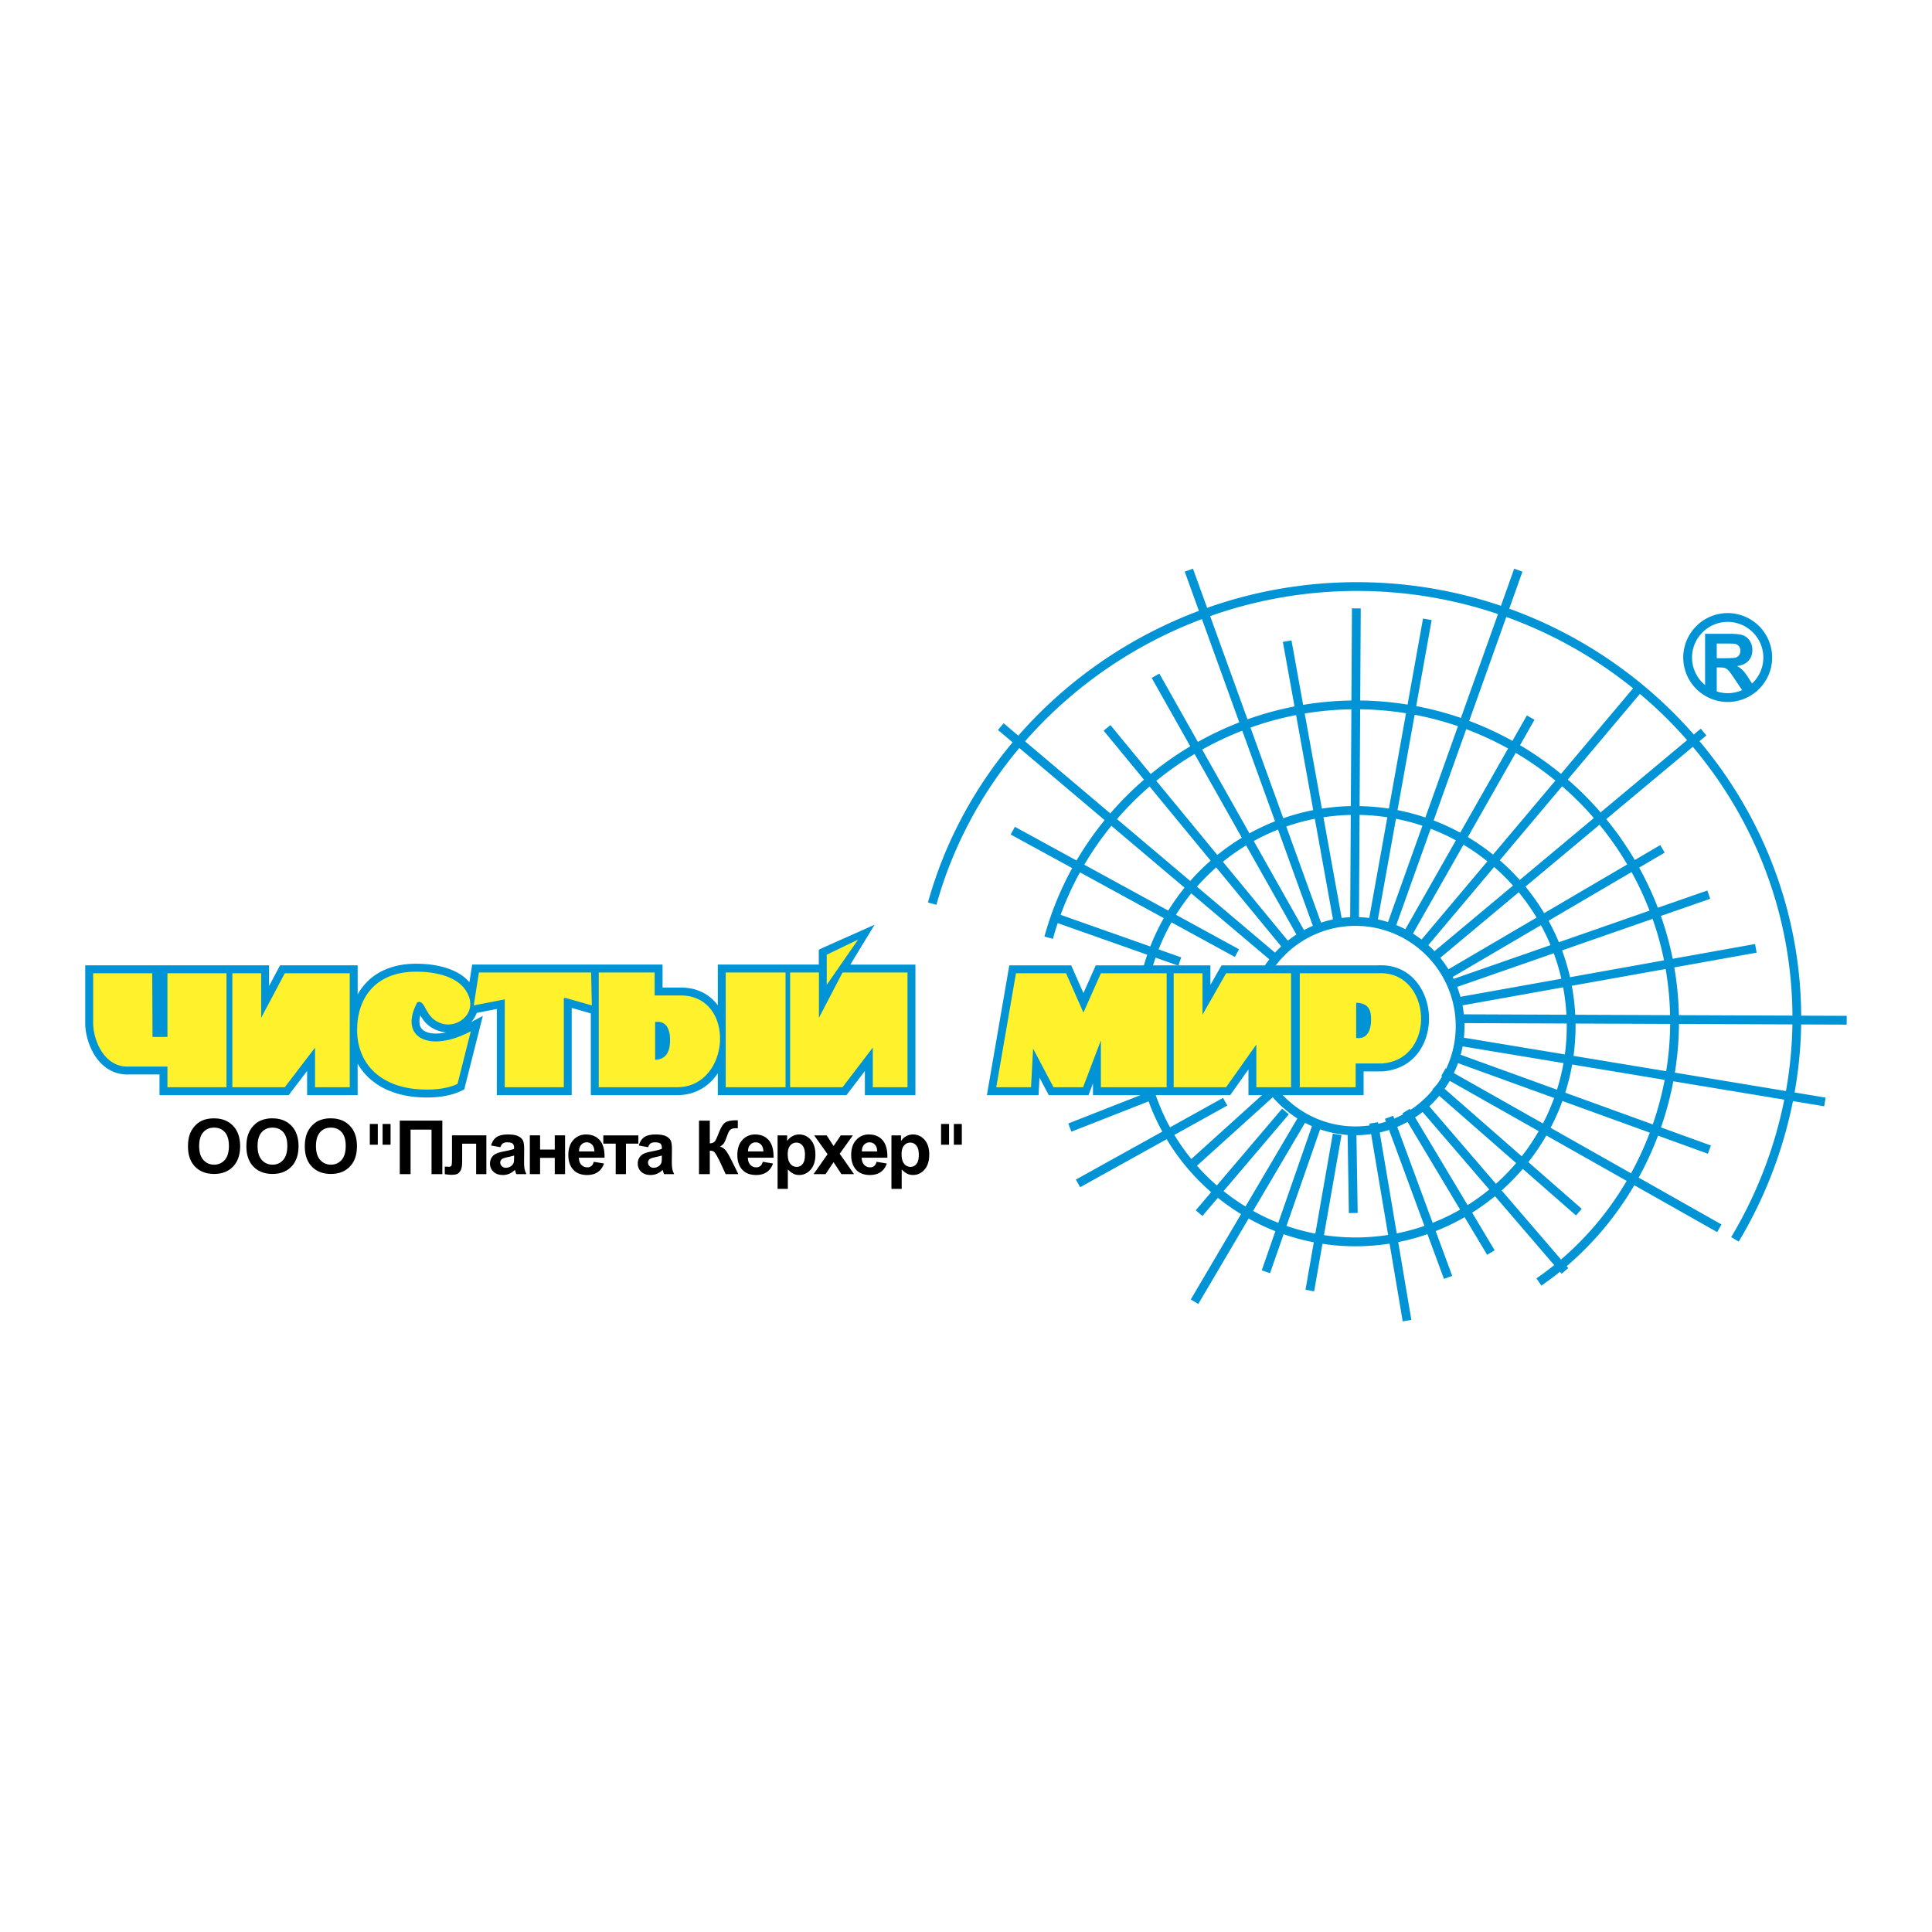 <svg xmlns="http://www.w3.org/2000/svg" width="2500" height="2500" viewBox="0 0 192.756 192.756"><path fill-rule="evenodd" clip-rule="evenodd" fill="#fff" d="M0 0h192.756v192.756H0V0z"/><path d="M93.891 112.138h.796v2.07h-.796v-2.07zm1.274 0h.796v2.07h-.796v-2.07zm-55.28-.332h4.246v5.338h-1.077v-4.442h-2.091v4.442h-1.078v-5.338zm5.213 1.47h3.426v3.867h-1.019v-3.036H46.11v1.736c0 .442-.051.752-.152.931-.102.178-.215.295-.34.351-.123.056-.322.085-.597.085-.162 0-.377-.022-.645-.066v-.753c.022 0 .079.001.171.007.107.007.189.011.248.011.138 0 .224-.046.254-.138.032-.09.047-.344.047-.759v-2.236h.002zm4.823 1.18l-.928-.168c.104-.373.284-.65.539-.83.256-.179.634-.27 1.136-.27.457 0 .797.055 1.021.163.222.108.38.245.471.411.091.167.137.472.137.916l-.011 1.194c0 .34.016.591.05.752.032.16.094.335.184.519h-1.013a4.06 4.06 0 0 1-.099-.303 1.193 1.193 0 0 0-.036-.12 1.85 1.85 0 0 1-.561.383 1.603 1.603 0 0 1-.637.127c-.398 0-.712-.108-.941-.323a1.08 1.08 0 0 1-.345-.82c0-.217.053-.412.157-.584a1.01 1.01 0 0 1 .439-.393c.187-.091.459-.171.814-.238.477-.09.809-.174.993-.252v-.102c0-.197-.049-.337-.146-.421-.097-.083-.28-.126-.549-.126-.183 0-.325.036-.426.107-.103.073-.186.198-.249.378zm1.369.831a6.675 6.675 0 0 1-.623.156c-.283.061-.469.121-.557.178-.134.096-.2.215-.2.36s.053.268.16.372.242.156.408.156a.892.892 0 0 0 .528-.181.645.645 0 0 0 .244-.34c.027-.087.04-.254.04-.499v-.202zm1.571-2.011h1.024v1.416h1.463v-1.416h1.028v3.867h-1.028v-1.625h-1.463v1.625h-1.024v-3.867zm6.381 2.637l1.02.17c-.131.375-.338.659-.621.854-.282.196-.637.293-1.062.293-.672 0-1.169-.219-1.493-.659-.255-.352-.383-.796-.383-1.332 0-.641.168-1.144.504-1.506a1.652 1.652 0 0 1 1.27-.545c.576 0 1.03.19 1.362.57.333.381.491.963.478 1.746h-2.564c.008.304.089.54.248.708a.775.775 0 0 0 .59.253.63.63 0 0 0 .404-.13c.109-.087.192-.228.247-.422zm.058-1.034c-.008-.297-.083-.522-.229-.676a.702.702 0 0 0-.532-.231.708.708 0 0 0-.553.245c-.146.161-.218.382-.215.662H59.3zm.891-1.603h3.499v.827h-1.238v3.04h-1.023v-3.04h-1.238v-.827zm4.472 1.18l-.928-.168c.104-.373.283-.65.538-.83.256-.179.634-.27 1.136-.27.458 0 .797.055 1.021.163.222.108.38.245.471.411.091.167.137.472.137.916l-.011 1.194c0 .34.016.591.049.752.032.16.094.335.184.519h-1.012a4.06 4.06 0 0 1-.099-.303 1.552 1.552 0 0 0-.036-.12 1.863 1.863 0 0 1-.561.383 1.603 1.603 0 0 1-.637.127c-.397 0-.712-.108-.941-.323a1.076 1.076 0 0 1-.345-.82c0-.217.053-.412.157-.584a1.01 1.01 0 0 1 .439-.393c.187-.091.459-.171.814-.238.477-.09.809-.174.993-.252v-.102c0-.197-.049-.337-.146-.421-.097-.083-.279-.126-.549-.126-.184 0-.325.036-.427.107-.101.073-.184.198-.247.378zm1.368.831c-.13.043-.338.095-.623.156-.283.061-.468.121-.556.178-.133.096-.201.215-.201.36s.054.268.16.372a.56.56 0 0 0 .408.156c.185 0 .36-.061.528-.181a.645.645 0 0 0 .244-.34c.027-.087.04-.254.04-.499v-.202zm3.709-3.481h1.078v2.271c.241-.023.404-.086.488-.185.085-.1.217-.377.394-.831.224-.578.448-.937.673-1.077.224-.142.584-.211 1.082-.211l.156-.005v.798l-.152-.004c-.221 0-.382.026-.484.082a.625.625 0 0 0-.248.249c-.063.112-.156.342-.281.688a2.566 2.566 0 0 1-.212.463c-.077.123-.213.24-.406.35.239.068.438.204.595.411.157.206.328.498.515.873l.728 1.465H72.4l-.638-1.38a8.756 8.756 0 0 1-.197-.364c-.138-.262-.252-.426-.34-.492-.088-.065-.224-.1-.406-.102v2.338H69.74v-5.337zm6.363 4.107l1.021.17c-.132.375-.338.659-.622.854-.282.196-.636.293-1.061.293-.672 0-1.169-.219-1.493-.659-.255-.352-.383-.796-.383-1.332 0-.641.168-1.144.503-1.506a1.652 1.652 0 0 1 1.27-.545c.576 0 1.029.19 1.362.57.332.381.491.963.478 1.746h-2.564c.008.304.09.54.248.708a.773.773 0 0 0 .59.253c.16 0 .294-.043.403-.13.109-.087.193-.228.248-.422zm.058-1.034c-.008-.297-.083-.522-.229-.676a.702.702 0 0 0-.532-.231.708.708 0 0 0-.553.245c-.146.161-.217.382-.215.662h1.529zm1.418-1.603h.955v.568c.123-.195.291-.353.502-.474s.446-.183.704-.183c.448 0 .83.177 1.143.528s.47.843.47 1.472c0 .646-.158 1.147-.473 1.505-.316.358-.698.537-1.147.537-.214 0-.408-.042-.582-.127a2.025 2.025 0 0 1-.548-.437v1.948H77.58v-5.337h-.001zm1.013 1.869c0 .435.085.756.259.963a.79.79 0 0 0 .63.312.74.74 0 0 0 .593-.286c.158-.189.238-.503.238-.937 0-.406-.083-.707-.246-.904a.753.753 0 0 0-.604-.294.783.783 0 0 0-.623.29c-.165.191-.247.478-.247.856zm2.579 1.999l1.395-1.992-1.336-1.875h1.25l.685 1.063.721-1.063h1.202l-1.311 1.831 1.43 2.036H83.95l-.787-1.198-.794 1.198h-1.198zm6.29-1.231l1.02.17c-.131.375-.338.659-.622.854-.282.196-.636.293-1.061.293-.672 0-1.169-.219-1.493-.659-.255-.352-.383-.796-.383-1.332 0-.641.167-1.144.503-1.506a1.652 1.652 0 0 1 1.27-.545c.576 0 1.029.19 1.362.57.333.381.491.963.478 1.746h-2.564c.007.304.089.54.248.708a.775.775 0 0 0 .59.253.63.63 0 0 0 .404-.13c.11-.087.193-.228.248-.422zm.059-1.034c-.007-.297-.083-.522-.229-.676a.702.702 0 0 0-.532-.231.708.708 0 0 0-.553.245c-.146.161-.218.382-.215.662h1.529zm1.418-1.603h.955v.568c.123-.195.29-.353.502-.474a1.39 1.39 0 0 1 .703-.183c.449 0 .83.177 1.143.528.313.352.47.843.47 1.472 0 .646-.158 1.147-.472 1.505-.316.358-.699.537-1.147.537-.214 0-.408-.042-.582-.127a2.01 2.01 0 0 1-.548-.437v1.948h-1.023v-5.337h-.001zm1.013 1.869c0 .435.085.756.258.963a.792.792 0 0 0 .63.312.742.742 0 0 0 .593-.286c.158-.189.238-.503.238-.937 0-.406-.083-.707-.246-.904a.756.756 0 0 0-.604-.294.783.783 0 0 0-.623.29c-.164.191-.246.478-.246.856zm-53.054-3.007h.796v2.07h-.796v-2.07zm1.274 0h.796v2.07h-.796v-2.07zm-19.415 2.246c0-.547.081-1.006.245-1.376.122-.272.288-.519.499-.735.211-.216.442-.377.693-.482.334-.143.719-.212 1.156-.212.791 0 1.422.244 1.896.735.475.489.712 1.171.712 2.044 0 .866-.236 1.543-.707 2.032-.471.488-1.1.733-1.887.733-.797 0-1.432-.243-1.902-.729s-.705-1.158-.705-2.01zm1.115-.036c0 .606.141 1.067.42 1.38.281.314.637.47 1.069.47.431 0 .785-.154 1.062-.467.276-.311.415-.776.415-1.398 0-.614-.135-1.072-.403-1.376-.271-.302-.628-.453-1.074-.453-.447 0-.807.154-1.08.46-.272.305-.409.765-.409 1.384zm4.712.036c0-.547.081-1.006.245-1.376.122-.272.288-.519.499-.735.211-.216.442-.377.693-.482a2.918 2.918 0 0 1 1.156-.212c.791 0 1.422.244 1.897.735.475.489.711 1.171.711 2.044 0 .866-.236 1.543-.707 2.032-.471.488-1.1.733-1.887.733-.797 0-1.432-.243-1.902-.729s-.705-1.158-.705-2.01zm1.115-.036c0 .606.141 1.067.421 1.38.281.314.637.47 1.069.47.431 0 .785-.154 1.062-.467.276-.311.415-.776.415-1.398 0-.614-.135-1.072-.403-1.376-.27-.302-.628-.453-1.074-.453-.447 0-.807.154-1.081.46-.272.305-.409.765-.409 1.384zm4.713.036c0-.547.081-1.006.245-1.376.122-.272.288-.519.499-.735.212-.216.442-.377.693-.482a2.918 2.918 0 0 1 1.156-.212c.79 0 1.422.244 1.896.735.475.489.712 1.171.712 2.044 0 .866-.236 1.543-.707 2.032-.471.488-1.1.733-1.887.733-.797 0-1.432-.243-1.903-.729-.469-.487-.704-1.158-.704-2.01zm1.114-.036c0 .606.141 1.067.421 1.38.281.314.637.47 1.069.47.431 0 .785-.154 1.062-.467.276-.311.415-.776.415-1.398 0-.614-.135-1.072-.403-1.376-.27-.302-.628-.453-1.074-.453-.447 0-.807.154-1.081.46-.271.305-.409.765-.409 1.384z" fill-rule="evenodd" clip-rule="evenodd"/><path d="M172.373 61.168a4.445 4.445 0 0 1 4.435 4.434 4.424 4.424 0 0 1-1.535 3.349l.028.046h-.082a4.412 4.412 0 0 1-2.846 1.04 4.444 4.444 0 0 1-4.435-4.435c0-1.221.499-2.331 1.301-3.133a4.426 4.426 0 0 1 3.134-1.301zm-2.256 7.18v-5.116h2.451c.616 0 1.063.053 1.342.156.28.103.504.287.671.552.169.266.252.567.252.908 0 .433-.128.791-.381 1.073-.254.28-.635.458-1.142.531.253.147.461.309.624.484.164.176.385.487.662.936l.203.324.086-.081a3.55 3.55 0 0 0 1.044-2.513 3.564 3.564 0 0 0-3.557-3.556c-.979 0-1.868.4-2.513 1.044a3.545 3.545 0 0 0 .258 5.258zm3.695.505l-.745-1.11c-.299-.449-.504-.73-.613-.847a.901.901 0 0 0-.351-.241c-.123-.042-.317-.064-.587-.064h-.234v2.396a3.542 3.542 0 0 0 2.53-.134zm-2.53-3.184h.86c.559 0 .907-.022 1.048-.069a.63.63 0 0 0 .325-.244.756.756 0 0 0 .118-.433.7.7 0 0 0-.155-.47.725.725 0 0 0-.438-.227 10.497 10.497 0 0 0-.851-.019h-.907v1.462zM135.648 80.425c.99.019 1.967.102 2.921.249l1.709-9.513a31.473 31.473 0 0 0-4.574-.395l-.056 9.659zm3.783.4c.949.186 1.877.431 2.778.734l3.252-9.104a31.113 31.113 0 0 0-4.321-1.144l-1.709 9.514zm3.603 1.032c.915.35 1.802.757 2.653 1.221l4.774-8.401a31.313 31.313 0 0 0-4.175-1.927l-3.252 9.107zm3.413 1.657a22.222 22.222 0 0 1 2.515 1.75l6.219-7.385a31.369 31.369 0 0 0-3.959-2.766l-4.775 8.401zm3.189 2.314a22.233 22.233 0 0 1 1.988 1.967l7.396-6.179a30.94 30.94 0 0 0-3.168-3.17l-6.216 7.382zm2.558 2.63c.685.833 1.31 1.718 1.868 2.646l8.286-4.858a31.321 31.321 0 0 0-2.765-3.961l-7.389 6.173zm2.305 3.404c.38.693.724 1.408 1.029 2.144l9.047-3.151a31.061 31.061 0 0 0-1.793-3.85l-8.283 4.857zm1.349 2.959c.319.867.585 1.759.794 2.674l9.378-1.681a30.73 30.73 0 0 0-1.142-4.139l-9.03 3.146zm.971 3.53c.177.944.293 1.91.344 2.893l9.462.037a30.913 30.913 0 0 0-.444-4.605l-9.362 1.675zm.37 3.769c.001.087.004.173.004.26a21.98 21.98 0 0 1-.201 2.964l9.244 1.53c.251-1.553.385-3.129.396-4.716l-9.443-.038zm-.332 4.088c-.17.958-.402 1.896-.692 2.809l8.731 3.165a31.376 31.376 0 0 0 1.188-4.445l-9.227-1.529zm-.975 3.638a21.732 21.732 0 0 1-1.18 2.675l8.025 4.538a31.05 31.05 0 0 0 1.871-4.054l-8.716-3.159zm-1.602 3.441a22.094 22.094 0 0 1-1.797 2.656l5.329 4.663-.576.658-5.308-4.645a22.585 22.585 0 0 1-2.108 2.153l5.922 6.889a30.834 30.834 0 0 0 6.553-7.843l-8.015-4.531zm-5.124 6.056a22.158 22.158 0 0 1-2.282 1.645l2.249 3.755-.752.449-2.247-3.753c-.922.529-1.885.994-2.884 1.387l1.648 4.471-.822.302-1.648-4.469c-.944.328-1.919.595-2.917.793l1.311 7.765-.864.145-1.309-7.756c-1.11.174-2.248.264-3.406.264-1.117 0-2.217-.083-3.291-.246l-.829 4.738-.864-.15.829-4.737a21.933 21.933 0 0 1-3.012-.808l-1.354 3.888-.826-.287 1.359-3.903a21.798 21.798 0 0 1-2.67-1.263l-5.021 8.522-.754-.442 5.019-8.52a21.966 21.966 0 0 1-2.311-1.627l-1.541 1.812-.669-.565 1.537-1.809a22.196 22.196 0 0 1-4.437-5.285l-8.632 4.791-.425-.764 8.622-4.786a21.813 21.813 0 0 1-1.368-3.015l-7.699 3.022-.318-.816 7.733-3.035a21.84 21.84 0 0 1-1.04-6.675c0-2.493.42-4.892 1.191-7.128l-8.934-3.153c-.173.518-.331 1.04-.477 1.57l-.847-.23a31.331 31.331 0 0 1 2.771-6.828l-6.138-3.353.418-.768 6.151 3.361a31.843 31.843 0 0 1 2.803-4.027l-8.513-7.196c-3.783 4.51-6.648 9.808-8.27 15.646l-.844-.233c1.658-5.965 4.583-11.375 8.446-15.978l-1.462-1.236.565-.669 1.466 1.239a44.522 44.522 0 0 1 6.881-6.369 45.056 45.056 0 0 1 11.136-6.084l-1.413-3.91.822-.298 1.413 3.908a44.778 44.778 0 0 1 14.93-2.562c5.03 0 9.868.831 14.383 2.358l1.322-3.702.826.294-1.319 3.695a44.637 44.637 0 0 1 16.116 10.123 43.545 43.545 0 0 1 2.295 2.432l.694-.58.562.671-.685.573c6.279 7.463 10.082 17.003 10.146 27.385l4.541.018-.003.878-4.541-.018a42.346 42.346 0 0 1-.657 6.786l3.095.513-.14.864-3.118-.517a44.022 44.022 0 0 1-5.412 14.017l-.751-.448a43.083 43.083 0 0 0 5.298-13.712l-11.071-1.833a32.575 32.575 0 0 1-1.229 4.602l4.979 1.805-.299.822-4.978-1.805a32.108 32.108 0 0 1-1.933 4.186l8.266 4.673-.433.762-8.266-4.674a31.745 31.745 0 0 1-6.744 8.075l.158.184-.665.569-.167-.194c-.599.481-1.215.941-1.851 1.38l-.498-.721a29.766 29.766 0 0 0 1.777-1.323l-5.908-6.878zm-34.39-24.913c.382-.979.831-1.923 1.344-2.829l-8.362-4.568a30.405 30.405 0 0 0-1.928 4.24l8.946 3.157zm1.791-3.581a22.048 22.048 0 0 1 1.627-2.286l-7.302-6.172a30.984 30.984 0 0 0-2.703 3.881l8.378 4.577zm2.191-2.954a22.498 22.498 0 0 1 2.035-2.029l-6.088-7.398a31.585 31.585 0 0 0-3.251 3.252l7.304 6.175zm2.704-2.594a22.23 22.23 0 0 1 2.446-1.718l-4.714-8.358a31.594 31.594 0 0 0-3.819 2.68l6.087 7.396zm3.205-2.157a21.74 21.74 0 0 1 2.554-1.204l-3.271-9.041a31.925 31.925 0 0 0-3.997 1.887l4.714 8.358zm3.375-1.509a21.841 21.841 0 0 1 2.99-.809l-1.712-9.483a31.379 31.379 0 0 0-4.549 1.25l3.271 9.042zm3.853-.96c.944-.146 1.907-.23 2.886-.25l.056-9.657a31.317 31.317 0 0 0-4.655.419l1.713 9.488zm2.881.628c-.924.02-1.833.1-2.725.236l1.814 10.046c.28-.035.564-.061.852-.075l.059-10.207zm-3.587.387c-.975.192-1.926.452-2.848.772l3.47 9.593c.388-.13.786-.238 1.192-.324l-1.814-10.041zm-3.669 1.077a21.01 21.01 0 0 0-2.422 1.143l5.01 8.883c.287-.154.583-.297.884-.426l-3.472-9.6zm-3.181 1.581a21.232 21.232 0 0 0-2.319 1.631l6.479 7.872c.274-.217.56-.423.854-.613l-5.014-8.89zm-2.988 2.195a21.736 21.736 0 0 0-1.921 1.918l7.786 6.583c.109-.12.223-.238.338-.353h.002c.092-.092.184-.181.279-.27l-6.484-7.878zm-2.487 2.587a21.072 21.072 0 0 0-1.526 2.14l6.292 3.438-.418.768-6.321-3.454a21.42 21.42 0 0 0-1.287 2.7l2.26.797-.291.826-2.271-.801a20.975 20.975 0 0 0-1.139 6.836c0 3.652.936 7.093 2.58 10.093l5.289-2.937.426.765-5.279 2.93a21.235 21.235 0 0 0 1.689 2.402l7.586-6.85a10.826 10.826 0 0 1-2.092-6.403c0-2.51.855-4.823 2.29-6.667l-7.788-6.583zm.569 27.173a21.18 21.18 0 0 0 1.981 1.971l6.514-7.664.669.565-6.51 7.66a21.18 21.18 0 0 0 2.188 1.539l5.176-8.787a11.006 11.006 0 0 1-2.453-2.115l-7.565 6.831zm5.598 4.51c.807.449 1.646.849 2.514 1.19l3.359-9.647a11.085 11.085 0 0 1-.695-.332l-5.178 8.789zm3.333 1.495c.931.321 1.891.58 2.875.771l1.747-9.972.864.151-1.747 9.971a21.23 21.23 0 0 0 6.4-.019l-1.697-10.06c-.479.068-.967.106-1.464.11l.124 7.755-.879.014-.124-7.796a10.778 10.778 0 0 1-2.745-.558l-3.354 9.633zm11.001.749a20.85 20.85 0 0 0 2.759-.75l-3.529-9.573c-.305.099-.613.184-.928.256l1.698 10.067zm3.582-1.056a20.986 20.986 0 0 0 2.736-1.315l-5.24-8.751c-.332.182-.675.346-1.026.493l3.53 9.573zm3.486-1.767a21.029 21.029 0 0 0 2.16-1.558l-6.647-7.733c-.243.19-.494.371-.753.541l5.24 8.75zm2.825-2.127a21.007 21.007 0 0 0 2.02-2.065l-7.672-6.714c-.214.257-.438.503-.674.739v.002c-.104.104-.212.207-.32.307l6.646 7.731zm2.574-2.743a21.164 21.164 0 0 0 1.694-2.509l-8.876-5.02c-.159.273-.329.538-.511.796l7.693 6.733zm2.116-3.276c.427-.817.801-1.667 1.119-2.542l-9.589-3.477c-.123.34-.263.672-.417.994l8.887 5.025zm1.401-3.371c.272-.861.491-1.747.652-2.652l-10.066-1.667a10.59 10.59 0 0 1-.193.837l9.607 3.482zm.787-3.518c.125-.922.189-1.864.189-2.819 0-.088-.003-.175-.004-.263l-10.202-.04a10.935 10.935 0 0 1-.056 1.454l10.073 1.668zm.157-3.96a21.01 21.01 0 0 0-.328-2.733l-10.041 1.799c.058.294.103.592.135.894l10.234.04zm-.507-3.59c-.2-.868-.454-1.716-.758-2.54l-9.636 3.355c.125.321.234.651.328.987l10.066-1.802zm-1.078-3.354a21.02 21.02 0 0 0-.956-1.989l-8.806 5.163c.033.063.064.128.096.192l9.666-3.366zm-1.392-2.747a21.405 21.405 0 0 0-1.784-2.526l-7.823 6.536c.294.364.564.748.812 1.148l8.795-5.158zm-2.355-3.192a21.281 21.281 0 0 0-1.88-1.859l-6.567 7.8c.213.192.419.392.617.601l7.83-6.542zm-2.554-2.42a21.306 21.306 0 0 0-2.384-1.659l-5.041 8.868c.295.184.58.382.855.593l6.57-7.802zm-3.143-2.094a20.76 20.76 0 0 0-2.515-1.157l-3.432 9.608c.309.126.61.265.905.418l5.042-8.869zm-3.34-1.455a20.74 20.74 0 0 0-2.638-.697l-1.805 10.042c.344.072.681.161 1.011.265l3.432-9.61zm-3.499-.848a20.92 20.92 0 0 0-2.771-.236l-.06 10.202c.346.012.688.039 1.025.082l1.806-10.048zm-27.641-.386a32.356 32.356 0 0 1 3.364-3.362l-4.027-4.893.676-.556 4.021 4.885a32.5 32.5 0 0 1 3.946-2.767l-3.851-6.827.765-.429 3.845 6.818a32.534 32.534 0 0 1 4.131-1.949l-3.728-10.305a44.216 44.216 0 0 0-10.909 5.962 43.648 43.648 0 0 0-6.738 6.232l8.505 7.191zm13.689-9.385a32.405 32.405 0 0 1 4.691-1.288l-1.162-6.435.86-.154 1.162 6.433a32.135 32.135 0 0 1 4.816-.434l.054-9.193.878.003-.054 9.188c1.605.021 3.184.16 4.725.408l1.542-8.585.861.154-1.541 8.582a32.1 32.1 0 0 1 4.46 1.182l3.701-10.363a43.965 43.965 0 0 0-14.088-2.307c-5.085 0-10.022.883-14.631 2.511l3.726 10.298zm22.119.157a32.02 32.02 0 0 1 4.313 1.991l1.441-2.535.761.432-1.442 2.538a32.537 32.537 0 0 1 4.09 2.858l7.188-8.537a43.751 43.751 0 0 0-12.647-7.119l-3.704 10.372zm9.833 5.85a32.29 32.29 0 0 1 1.64 1.521 32.367 32.367 0 0 1 1.637 1.757l8.629-7.209a43.153 43.153 0 0 0-2.237-2.37 43.494 43.494 0 0 0-2.473-2.244l-7.196 8.545zm3.841 3.949a32.363 32.363 0 0 1 2.849 4.079l2.539-1.489.442.754-2.548 1.493a31.698 31.698 0 0 1 1.866 4.004l4.936-1.719.288.826-4.922 1.713a31.587 31.587 0 0 1 1.178 4.272l8.221-1.472.154.861-8.215 1.472c.27 1.554.425 3.145.459 4.765l11.33.044c-.065-10.167-3.789-19.51-9.94-26.82l-8.637 7.217zm7.254 20.437a31.702 31.702 0 0 1-.408 4.856l11.083 1.836c.393-2.193.611-4.419.645-6.647l-11.32-.045zm-32.278-9.786a9.972 9.972 0 0 0-7.069 2.936h.002a9.972 9.972 0 0 0-2.937 7.068c0 5.511 4.493 10.004 10.004 10.004a9.9 9.9 0 0 0 1.417-.1l-.029-.179.863-.144.027.16c.261-.062.518-.133.77-.214l-.104-.283.822-.302.104.279c.301-.127.593-.268.878-.422l-.062-.104.751-.448.062.102a10.129 10.129 0 0 0 1.569-1.282v.002c.224-.224.435-.457.636-.699l-.035-.031.489-.56c.173-.243.336-.495.487-.755l-.084-.048.432-.761.061.033a9.938 9.938 0 0 0 .951-4.25c0-5.508-4.494-10.002-10.005-10.002z" fill="#0094d6"/><path d="M115.605 97.894h-5.257l-1.533 3.452-.725 1.631-.72-1.631-1.523-3.452h-3.821l-1.69 9.789h1.779l.166-3.105 1.487-.326 1.814 3.432h1.934l1.582-4.166 1.527.278v3.888h4.979v-9.79h.001zm1.582 11.369h-8.141v-1.168l-.249.655-.195.513h-3.966l-.225-.423-.702-1.329-.053 1.002-.04.75h-5.155l.159-.923 1.965-11.369.113-.657h6.176l.209.473 1.012 2.293 1.02-2.293.209-.473h11.438v1.948l.881-1.547.229-.401h15.583c2.283-.131 3.844 1.139 4.604 2.849l-.003-.003a6.116 6.116 0 0 1 .251 4.252c-.564 1.826-2.01 3.324-4.414 3.483h-1.847v2.368h-11.487v-2.57l-1.585 2.237-.236.333h-5.551zm.703-11.369v9.789h4.029l2.783-3.931 1.436.457v3.474h1.881v-9.789h-5.234l-2.128 3.735-1.475-.389v-3.347h-1.292v.001zm12.579 9.789h3.996v-2.368h3.322c1.644-.109 2.63-1.126 3.013-2.366a4.559 4.559 0 0 0 .182-1.596 4.466 4.466 0 0 0-.364-1.552l-.003-.003c-.509-1.143-1.551-1.992-3.074-1.904h-7.071v9.789h-.001zm4.729-3.342l-.685-.093v-5.02l.812.025c.901.027 1.473.334 1.835.836.337.466.431 1.035.425 1.669-.002.187-.017.38-.042.574v.003c-.078.579-.271 1.062-.585 1.413v-.002c-.36.404-.844.625-1.449.619h-.003c-.086 0-.189-.008-.308-.024zm-53.506-9.587l.451-.217 5.115-2.279-2.418 3.98h6.491v13.024h-5.042v-2.412l-1.603 2.101-.238.312H71.616v-2.188c-.849 1.284-2.215 2.188-4.061 2.188h-8.608v-8.158l-.115-.033-1.792-.512v8.703h-7.472v-8.597l-2.01.393a2.711 2.711 0 0 1-.55.918l1.163-.623-.436 1.728-1.326 5.251-.092.362-.337.159c-.44.208-.946.371-1.521.48a10.08 10.08 0 0 1-1.872.164c-2.426 0-4.281-.675-5.572-1.774a6.052 6.052 0 0 1-1.333-1.602v3.141H30.64v-2.412l-1.603 2.101-.238.312H15.914V107.2h-3.062c-1.32.045-2.313-.542-3.022-1.388-.882-1.053-1.295-2.527-1.327-3.596v-5.904h18.343v2.062l.87-1.64.224-.423h7.744v2.907c.261-.475.587-.909.975-1.293 1.115-1.104 2.727-1.773 4.862-1.773 1.181 0 2.349.167 3.343.537.791.295 1.47.723 1.969 1.3l.17-1.082.105-.67h18.995v2.289h1.794c1.709 0 2.939.716 3.718 1.78v-4.069h10.076v-1.483h.001zm-2.07 3.065v9.863h4.05l2.781-3.645 1.417.479v3.166h1.88v-9.863h-5.211l-2.135 4.093-1.491-.364v-3.729h-1.291zm-6.426 0v9.863h4.388v-9.863h-4.388zm-12.669 0v9.863h7.028c1.624 0 2.711-1.059 3.197-2.38a4.976 4.976 0 0 0 .297-1.625 4.465 4.465 0 0 0-.25-1.576c-.41-1.13-1.362-1.994-2.902-1.994h-3.375v-2.288h-3.995zm4.045 3.456l.685-.093c.123-.016.23-.024.319-.025h.003c.596-.007 1.073.202 1.432.593.317.345.513.819.589 1.396.026.191.04.38.042.565v.003c.006.604-.078 1.237-.378 1.758-.349.605-.932 1.026-1.881 1.056l-.812.025v-5.278h.001zm-9.113-2.491l.79.001.221.001.216.031 1.547.442-.032-1.44h-9.748l-.236 1.504 1.99-.39.941-.184v8.933h4.311v-8.898zM44.51 103a2.863 2.863 0 0 1-.534-.089h.003c-1.164-.31-1.69-.996-2.042-1.604a2.085 2.085 0 0 0-.077.813.97.97 0 0 0 .345.645c.224.182.551.298.957.338A4.37 4.37 0 0 0 44.51 103zm-2.989-5.267c-1.689 0-2.929.494-3.752 1.31-.911.902-1.349 2.229-1.349 3.736 0 1.486.534 2.822 1.621 3.747 1.012.862 2.521 1.391 4.548 1.391.606 0 1.13-.045 1.582-.131.295-.057.562-.13.806-.219l.834-3.307c-1.04.361-1.998.488-2.803.409-.718-.07-1.331-.305-1.796-.684a2.508 2.508 0 0 1-.913-1.662c-.099-.76.089-1.675.641-2.704l.432-.37c1.047-.371 1.353.198 1.776.984.221.41.519.962 1.233 1.152h.003c.277.073.583.047.862-.059.255-.097.483-.257.645-.464.148-.188.24-.422.241-.685 0-.28-.099-.605-.335-.96-.311-.466-.835-.813-1.481-1.055-.799-.294-1.78-.429-2.795-.429zm-17.546.159v9.791h4.05l2.781-3.645 1.417.479v3.166h1.881v-9.791h-5.217l-2.132 4.023-1.487-.367v-3.656h-1.293zm-6.48 0v6.351l-.79.001-1.491.001-.787.001-.003-.788-.025-5.565h-4.314v4.303-.021.021c.028.786.327 1.854.956 2.605.418.499 1 .846 1.763.819h4.692v2.062h4.311v-9.791h-4.312v.001z" fill="#0094d6"/><path d="M116.396 97.104h-6.56l-1.743 3.925-1.732-3.925h-4.998l-1.964 11.369h3.468l.205-3.854 2.037 3.854h2.951l1.776-4.678v4.678h6.56V97.104zm.704 0h2.872v4.137l2.356-4.137h6.48v11.369h-3.462v-4.264l-3.019 4.264h-5.229V97.104h.002zm12.579 11.369h5.576v-2.368h2.584c5.595-.373 5.013-9.311-.342-9.001h-7.818v11.369zm5.625-4.912c1 .134 1.479-.597 1.49-1.808.011-.969-.241-1.671-1.49-1.709v3.517zM82.483 95.25l3.126-1.503-3.126 4.511V95.25zm-3.651 1.778h2.872v4.52l2.356-4.52h6.48v11.445h-3.461v-3.957l-3.019 3.957h-5.229V97.028h.001zm-6.426 0h5.968v11.445h-5.968V97.028zm-12.669 0h5.576v2.289h2.584c5.595 0 5.013 9.156-.342 9.156H59.736V97.028h.001zm5.625 4.936c1-.135 1.478.545 1.491 1.757.01.968-.242 1.978-1.491 2.017v-3.774zm-9.112-2.389v8.898h-5.891v-8.766l-3.093.604.516-3.284h11.193l.073 3.284-2.577-.736h-.221zm-14.729-2.631c2.075 0 4.062.533 4.932 1.841 1.405 2.11-.652 3.796-2.273 3.363-1.902-.507-1.633-2.479-2.546-2.155-1.921 3.585 1.273 5.074 5.337 2.896l-1.325 5.251c-.767.363-1.762.567-3.057.567-4.687 0-6.959-2.664-6.959-5.929s1.867-5.834 5.891-5.834zm-18.336.159h2.872v4.445l2.356-4.445h6.48v11.371h-3.461v-3.957l-3.02 3.957h-5.229V97.103h.002zm-6.48 0h5.891v11.371h-5.891v-2.062h-3.877c-2.443.082-3.484-2.597-3.533-4.216v-5.093h5.892l.028 6.352 1.491-.002v-6.35h-.001z" fill-rule="evenodd" clip-rule="evenodd" fill="#fff22d"/></svg>